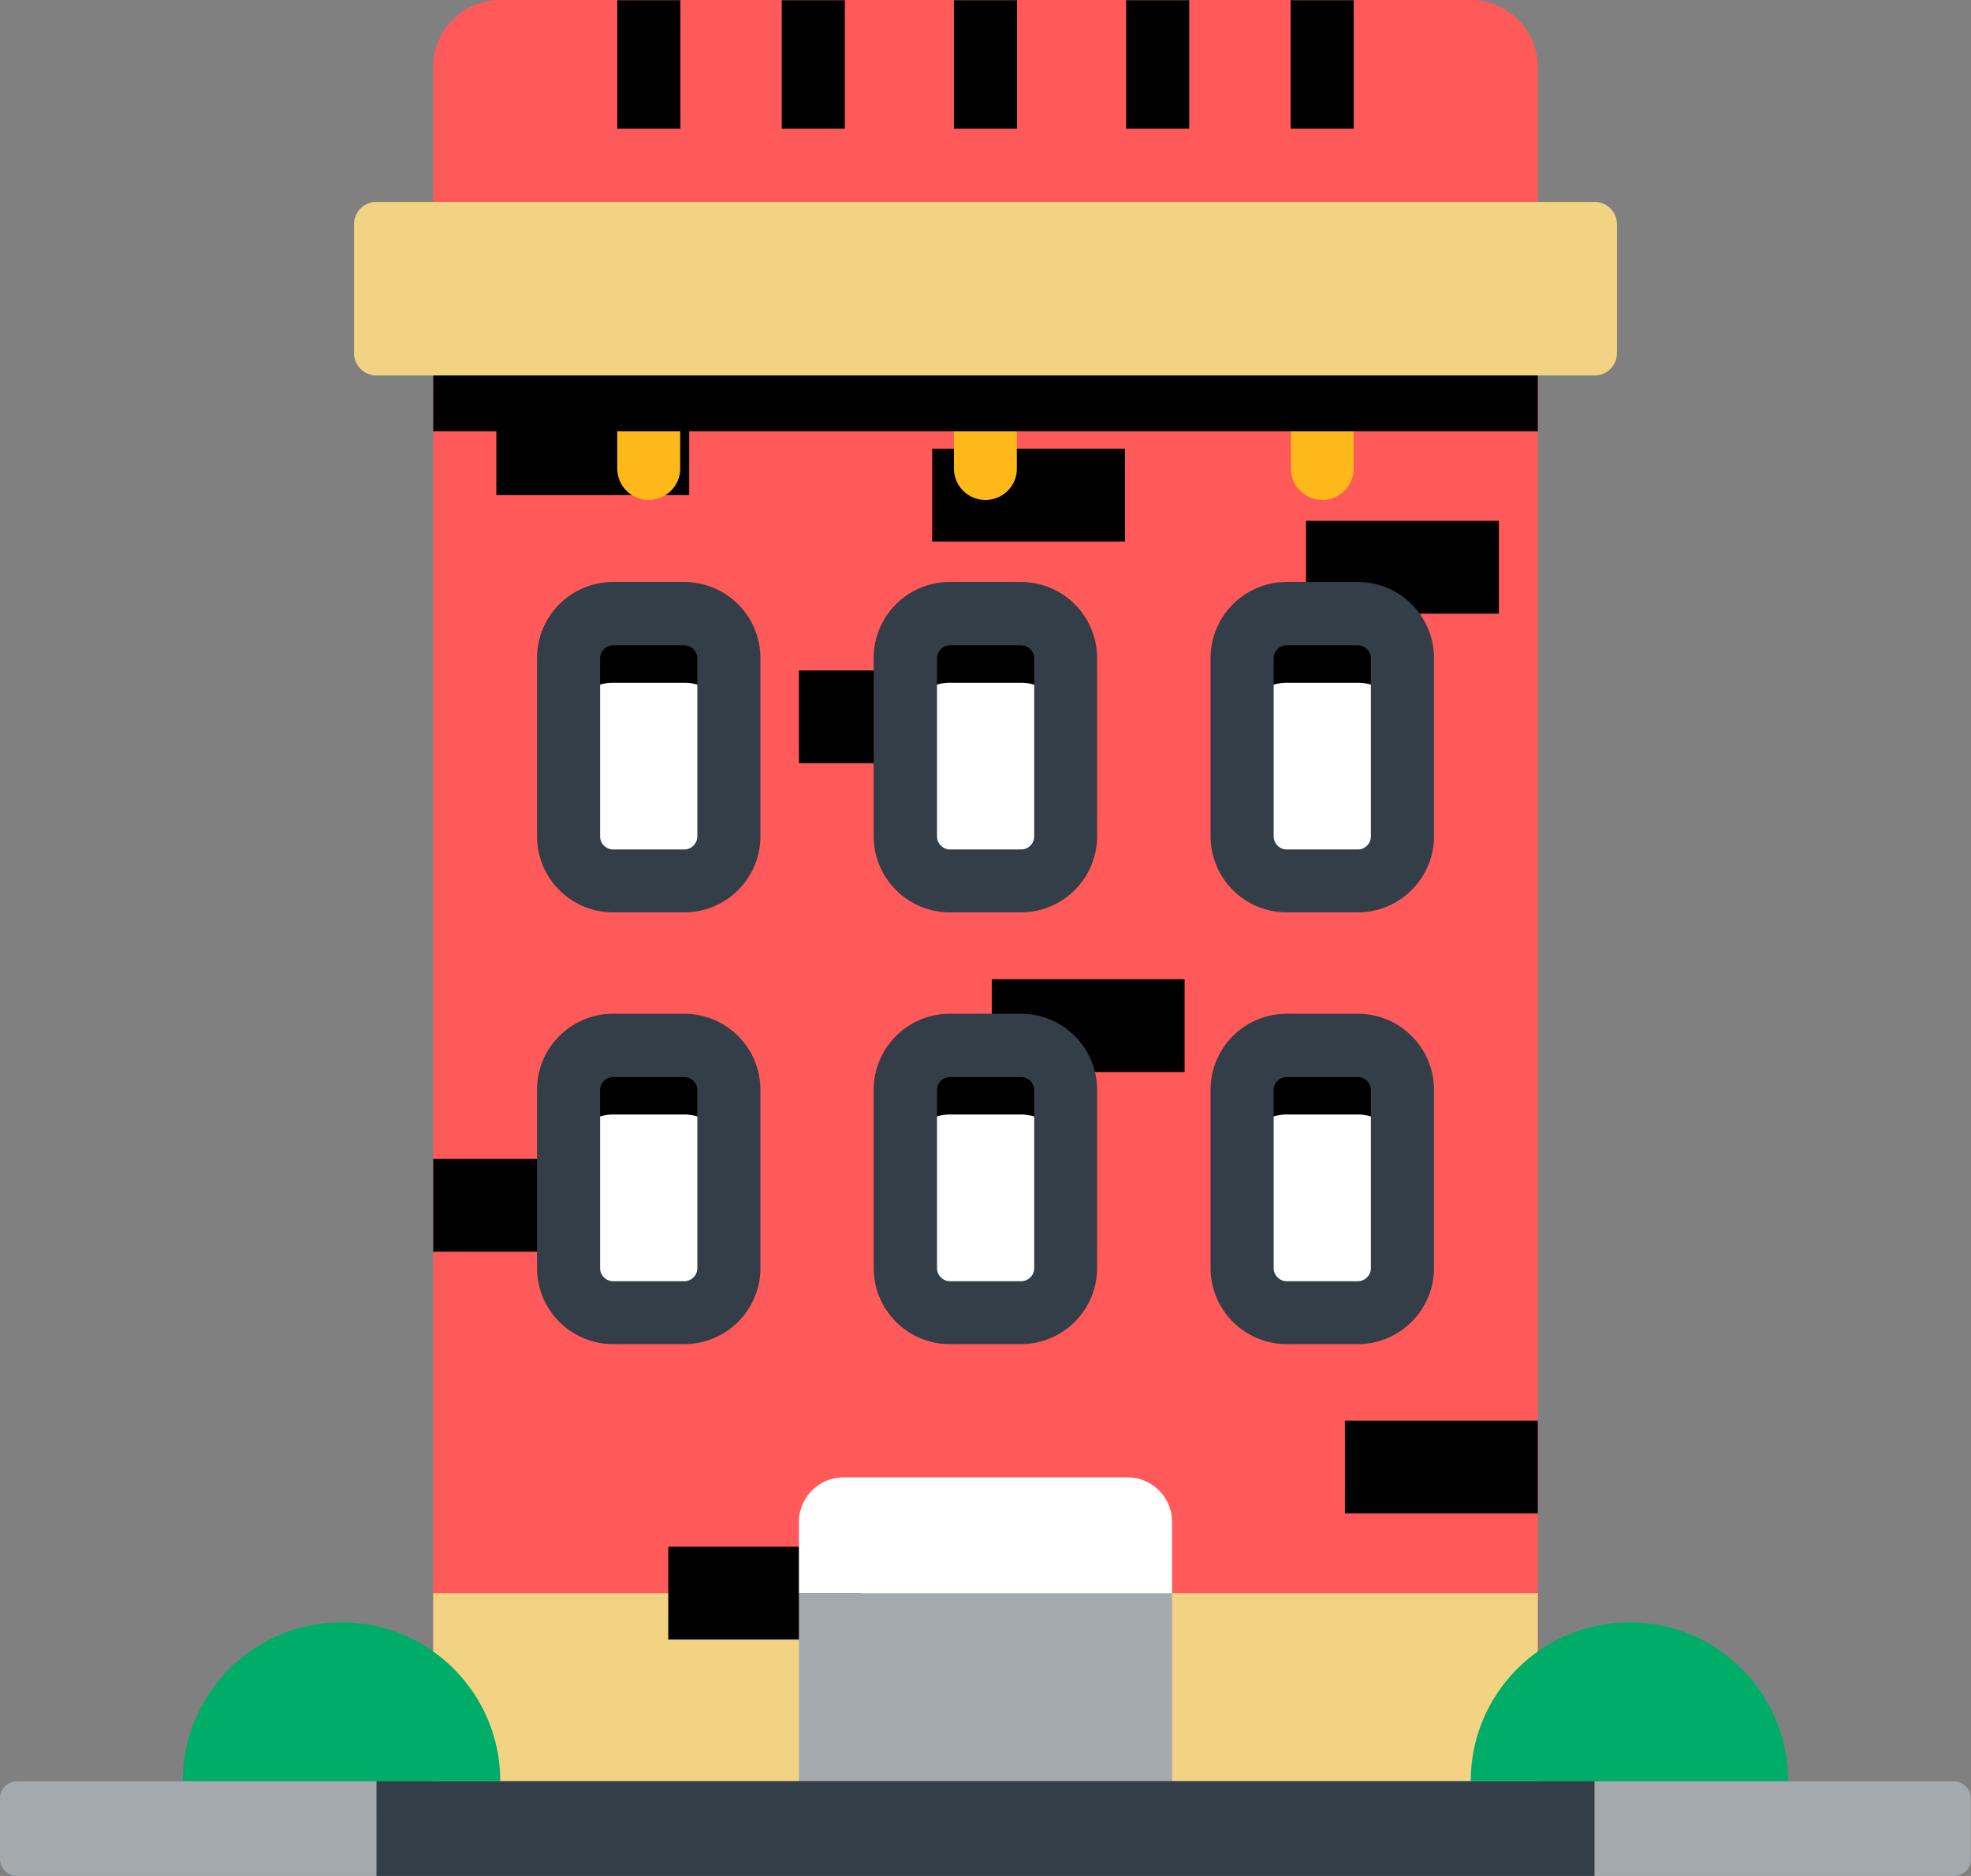 <svg width="140" height="133.221" viewBox="0 0 179.2 170.523" class="prefix__icon" xmlns="http://www.w3.org/2000/svg"><rect x="0" y="0" width="179.2" height="170.523" fill="#808080" stroke="none"/><path d="M139.813 166.224V6.078c0-3.339-2.739-6.078-6.078-6.078h-88.27c-3.34 0-6.078 2.74-6.078 6.078v160.146z" fill="#ff5959"/><path d="M39.387 144.812h100.426v21.412H39.387z" fill="#f2d383"/><path d="M122.28 129.137h17.533v8.437H122.28zm-82.893-23.792H56.92v8.437H39.387zM72.636 60.94H90.17v8.437H72.636zm46.104-13.596h17.534v8.437H118.74zm-33.988-6.558h17.534v8.438H84.752zm-39.627-4.218h17.534v8.437H45.125zM90.17 89.01h17.534v8.437H90.17zm-29.41 51.583h17.534v8.437H60.76z"/><path d="M72.636 144.812h33.928v21.412H72.636z" fill="#a4a9ad"/><path d="M106.564 144.812v-6.478c0-2.22-1.82-4.039-4.038-4.039H76.674a4.053 4.053 0 00-4.038 4.039v6.478z" fill="#fff"/><path d="M89.59 45.445a2.858 2.858 0 01-2.859-2.86V30.59a2.858 2.858 0 115.718 0v11.996c.02 1.56-1.26 2.859-2.859 2.859zm-30.61 0a2.858 2.858 0 01-2.859-2.86V30.59a2.858 2.858 0 115.718 0v11.996c.02 1.56-1.28 2.859-2.859 2.859zm61.24 0a2.858 2.858 0 01-2.86-2.86V30.59a2.858 2.858 0 115.719 0v11.996c0 1.56-1.28 2.859-2.86 2.859z" fill="#ffb819"/><path d="M39.387 30.57h100.426v8.637H39.387z"/><path d="M147.01 32.11c0 1.119-.919 2.019-2.019 2.019H34.21c-1.12 0-2.02-.92-2.02-2.02V20.373c0-1.12.92-2.02 2.02-2.02H144.99c1.12 0 2.02.92 2.02 2.02z" fill="#f2d383"/><path d="M66.258 76.015c0 2.219-1.82 4.038-4.039 4.038h-6.478a4.053 4.053 0 01-4.038-4.038V59.82c0-2.22 1.82-4.039 4.038-4.039h6.478c2.22 0 4.039 1.82 4.039 4.039z" fill="#fff"/><path d="M62.22 55.781H55.74a4.053 4.053 0 00-4.038 4.039v6.278c0-2.22 1.82-4.039 4.038-4.039h6.478c2.22 0 4.039 1.82 4.039 4.039V59.82c0-2.22-1.82-4.039-4.039-4.039z"/><path d="M55.741 58.66c-.64 0-1.18.54-1.18 1.18v16.195c0 .64.54 1.18 1.18 1.18h6.478c.64 0 1.18-.54 1.18-1.18V59.84c0-.64-.54-1.18-1.18-1.18zm6.478 24.272h-6.478a6.92 6.92 0 01-6.917-6.917V59.82a6.92 6.92 0 016.917-6.918h6.478a6.92 6.92 0 016.918 6.918v16.195a6.92 6.92 0 01-6.918 6.917z" fill="#333e48"/><path d="M96.888 76.015c0 2.219-1.82 4.038-4.04 4.038h-6.477a4.053 4.053 0 01-4.039-4.038V59.82c0-2.22 1.82-4.039 4.04-4.039h6.477c2.22 0 4.039 1.82 4.039 4.039z" fill="#fff"/><path d="M92.829 55.781H86.35a4.053 4.053 0 00-4.039 4.039v6.278c0-2.22 1.82-4.039 4.04-4.039h6.477c2.22 0 4.039 1.82 4.039 4.039V59.82c.02-2.22-1.8-4.039-4.04-4.039z"/><path d="M86.371 58.66c-.64 0-1.18.54-1.18 1.18v16.195c0 .64.54 1.18 1.18 1.18h6.478c.64 0 1.18-.54 1.18-1.18V59.84c0-.64-.54-1.18-1.18-1.18zm6.458 24.272H86.35a6.92 6.92 0 01-6.918-6.917V59.82a6.92 6.92 0 016.918-6.918h6.478a6.92 6.92 0 016.918 6.918v16.195a6.92 6.92 0 01-6.918 6.917z" fill="#333e48"/><path d="M127.497 76.015c0 2.219-1.82 4.038-4.038 4.038h-6.478a4.053 4.053 0 01-4.039-4.038V59.82c0-2.22 1.82-4.039 4.039-4.039h6.478c2.219 0 4.038 1.82 4.038 4.039z" fill="#fff"/><path d="M123.459 55.781h-6.478a4.053 4.053 0 00-4.039 4.039v6.278c0-2.22 1.82-4.039 4.039-4.039h6.478c2.219 0 4.038 1.82 4.038 4.039V59.82c0-2.22-1.82-4.039-4.038-4.039z"/><path d="M116.98 58.66c-.639 0-1.179.54-1.179 1.18v16.195c0 .64.54 1.18 1.18 1.18h6.478c.64 0 1.18-.54 1.18-1.18V59.84c0-.64-.54-1.18-1.18-1.18zm6.479 24.272h-6.478a6.92 6.92 0 01-6.918-6.917V59.82a6.92 6.92 0 016.918-6.918h6.478a6.92 6.92 0 016.917 6.918v16.195c0 3.818-3.119 6.917-6.917 6.917z" fill="#333e48"/><path d="M56.121.02h5.738v11.676h-5.738zm14.955 0h5.738v11.676h-5.738zm31.31 0h5.738v11.676h-5.738zM86.73.02h5.738v11.676h-5.738zm30.61 0h5.738v11.676h-5.738z"/><path d="M66.258 115.261c0 2.22-1.82 4.04-4.039 4.04h-6.478a4.053 4.053 0 01-4.038-4.04V99.067c0-2.22 1.82-4.039 4.038-4.039h6.478c2.22 0 4.039 1.82 4.039 4.039z" fill="#fff"/><path d="M62.22 95.028H55.74a4.053 4.053 0 00-4.038 4.039v6.278c0-2.22 1.82-4.039 4.038-4.039h6.478c2.22 0 4.039 1.82 4.039 4.039v-6.278c0-2.2-1.82-4.039-4.039-4.039z"/><path d="M55.741 97.907c-.64 0-1.18.54-1.18 1.18v16.194c0 .64.54 1.18 1.18 1.18h6.478c.64 0 1.18-.54 1.18-1.18V99.087c0-.64-.54-1.18-1.18-1.18zm6.478 24.272h-6.478a6.92 6.92 0 01-6.917-6.918V99.067a6.92 6.92 0 016.917-6.918h6.478a6.92 6.92 0 016.918 6.918v16.194a6.92 6.92 0 01-6.918 6.918z" fill="#333e48"/><path d="M96.888 115.261c0 2.22-1.82 4.04-4.04 4.04h-6.477a4.053 4.053 0 01-4.039-4.04V99.067c0-2.22 1.82-4.039 4.04-4.039h6.477c2.22 0 4.039 1.82 4.039 4.039z" fill="#fff"/><path d="M92.829 95.028H86.35a4.053 4.053 0 00-4.039 4.039v6.278c0-2.22 1.82-4.039 4.04-4.039h6.477c2.22 0 4.039 1.82 4.039 4.039v-6.278c.02-2.2-1.8-4.039-4.04-4.039z"/><path d="M86.371 97.907c-.64 0-1.18.54-1.18 1.18v16.194c0 .64.54 1.18 1.18 1.18h6.478c.64 0 1.18-.54 1.18-1.18V99.087c0-.64-.54-1.18-1.18-1.18zm6.458 24.272H86.35a6.92 6.92 0 01-6.918-6.918V99.067a6.92 6.92 0 016.918-6.918h6.478a6.92 6.92 0 016.918 6.918v16.194a6.92 6.92 0 01-6.918 6.918z" fill="#333e48"/><path d="M127.497 115.261c0 2.22-1.82 4.04-4.038 4.04h-6.478a4.053 4.053 0 01-4.039-4.04V99.067c0-2.22 1.82-4.039 4.039-4.039h6.478c2.219 0 4.038 1.82 4.038 4.039z" fill="#fff"/><path d="M123.459 95.028h-6.478a4.053 4.053 0 00-4.039 4.039v6.278c0-2.22 1.82-4.039 4.039-4.039h6.478c2.219 0 4.038 1.82 4.038 4.039v-6.278c0-2.2-1.82-4.039-4.038-4.039z"/><path d="M116.98 97.907c-.639 0-1.179.54-1.179 1.18v16.194c0 .64.54 1.18 1.18 1.18h6.478c.64 0 1.18-.54 1.18-1.18V99.087c0-.64-.54-1.18-1.18-1.18zm6.479 24.272h-6.478a6.92 6.92 0 01-6.918-6.918V99.067a6.92 6.92 0 016.918-6.918h6.478a6.92 6.92 0 016.917 6.918v16.194c0 3.82-3.119 6.918-6.917 6.918z" fill="#333e48"/><path d="M179.2 168.983c0 .84-.7 1.54-1.54 1.54H1.54c-.84 0-1.54-.7-1.54-1.54v-5.518c0-.86.7-1.54 1.54-1.54h176.1c.86 0 1.54.7 1.54 1.54v5.518z" fill="#a4a9ad"/><path d="M34.229 161.906H144.97v8.617H34.23z" fill="#333e48"/><path d="M45.485 161.906c0-7.978-6.458-14.435-14.435-14.435-7.978 0-14.436 6.457-14.436 14.435zm88.23 0c0-7.978 6.458-14.435 14.435-14.435 7.978 0 14.436 6.457 14.436 14.435z" fill="#00ad68"/></svg>